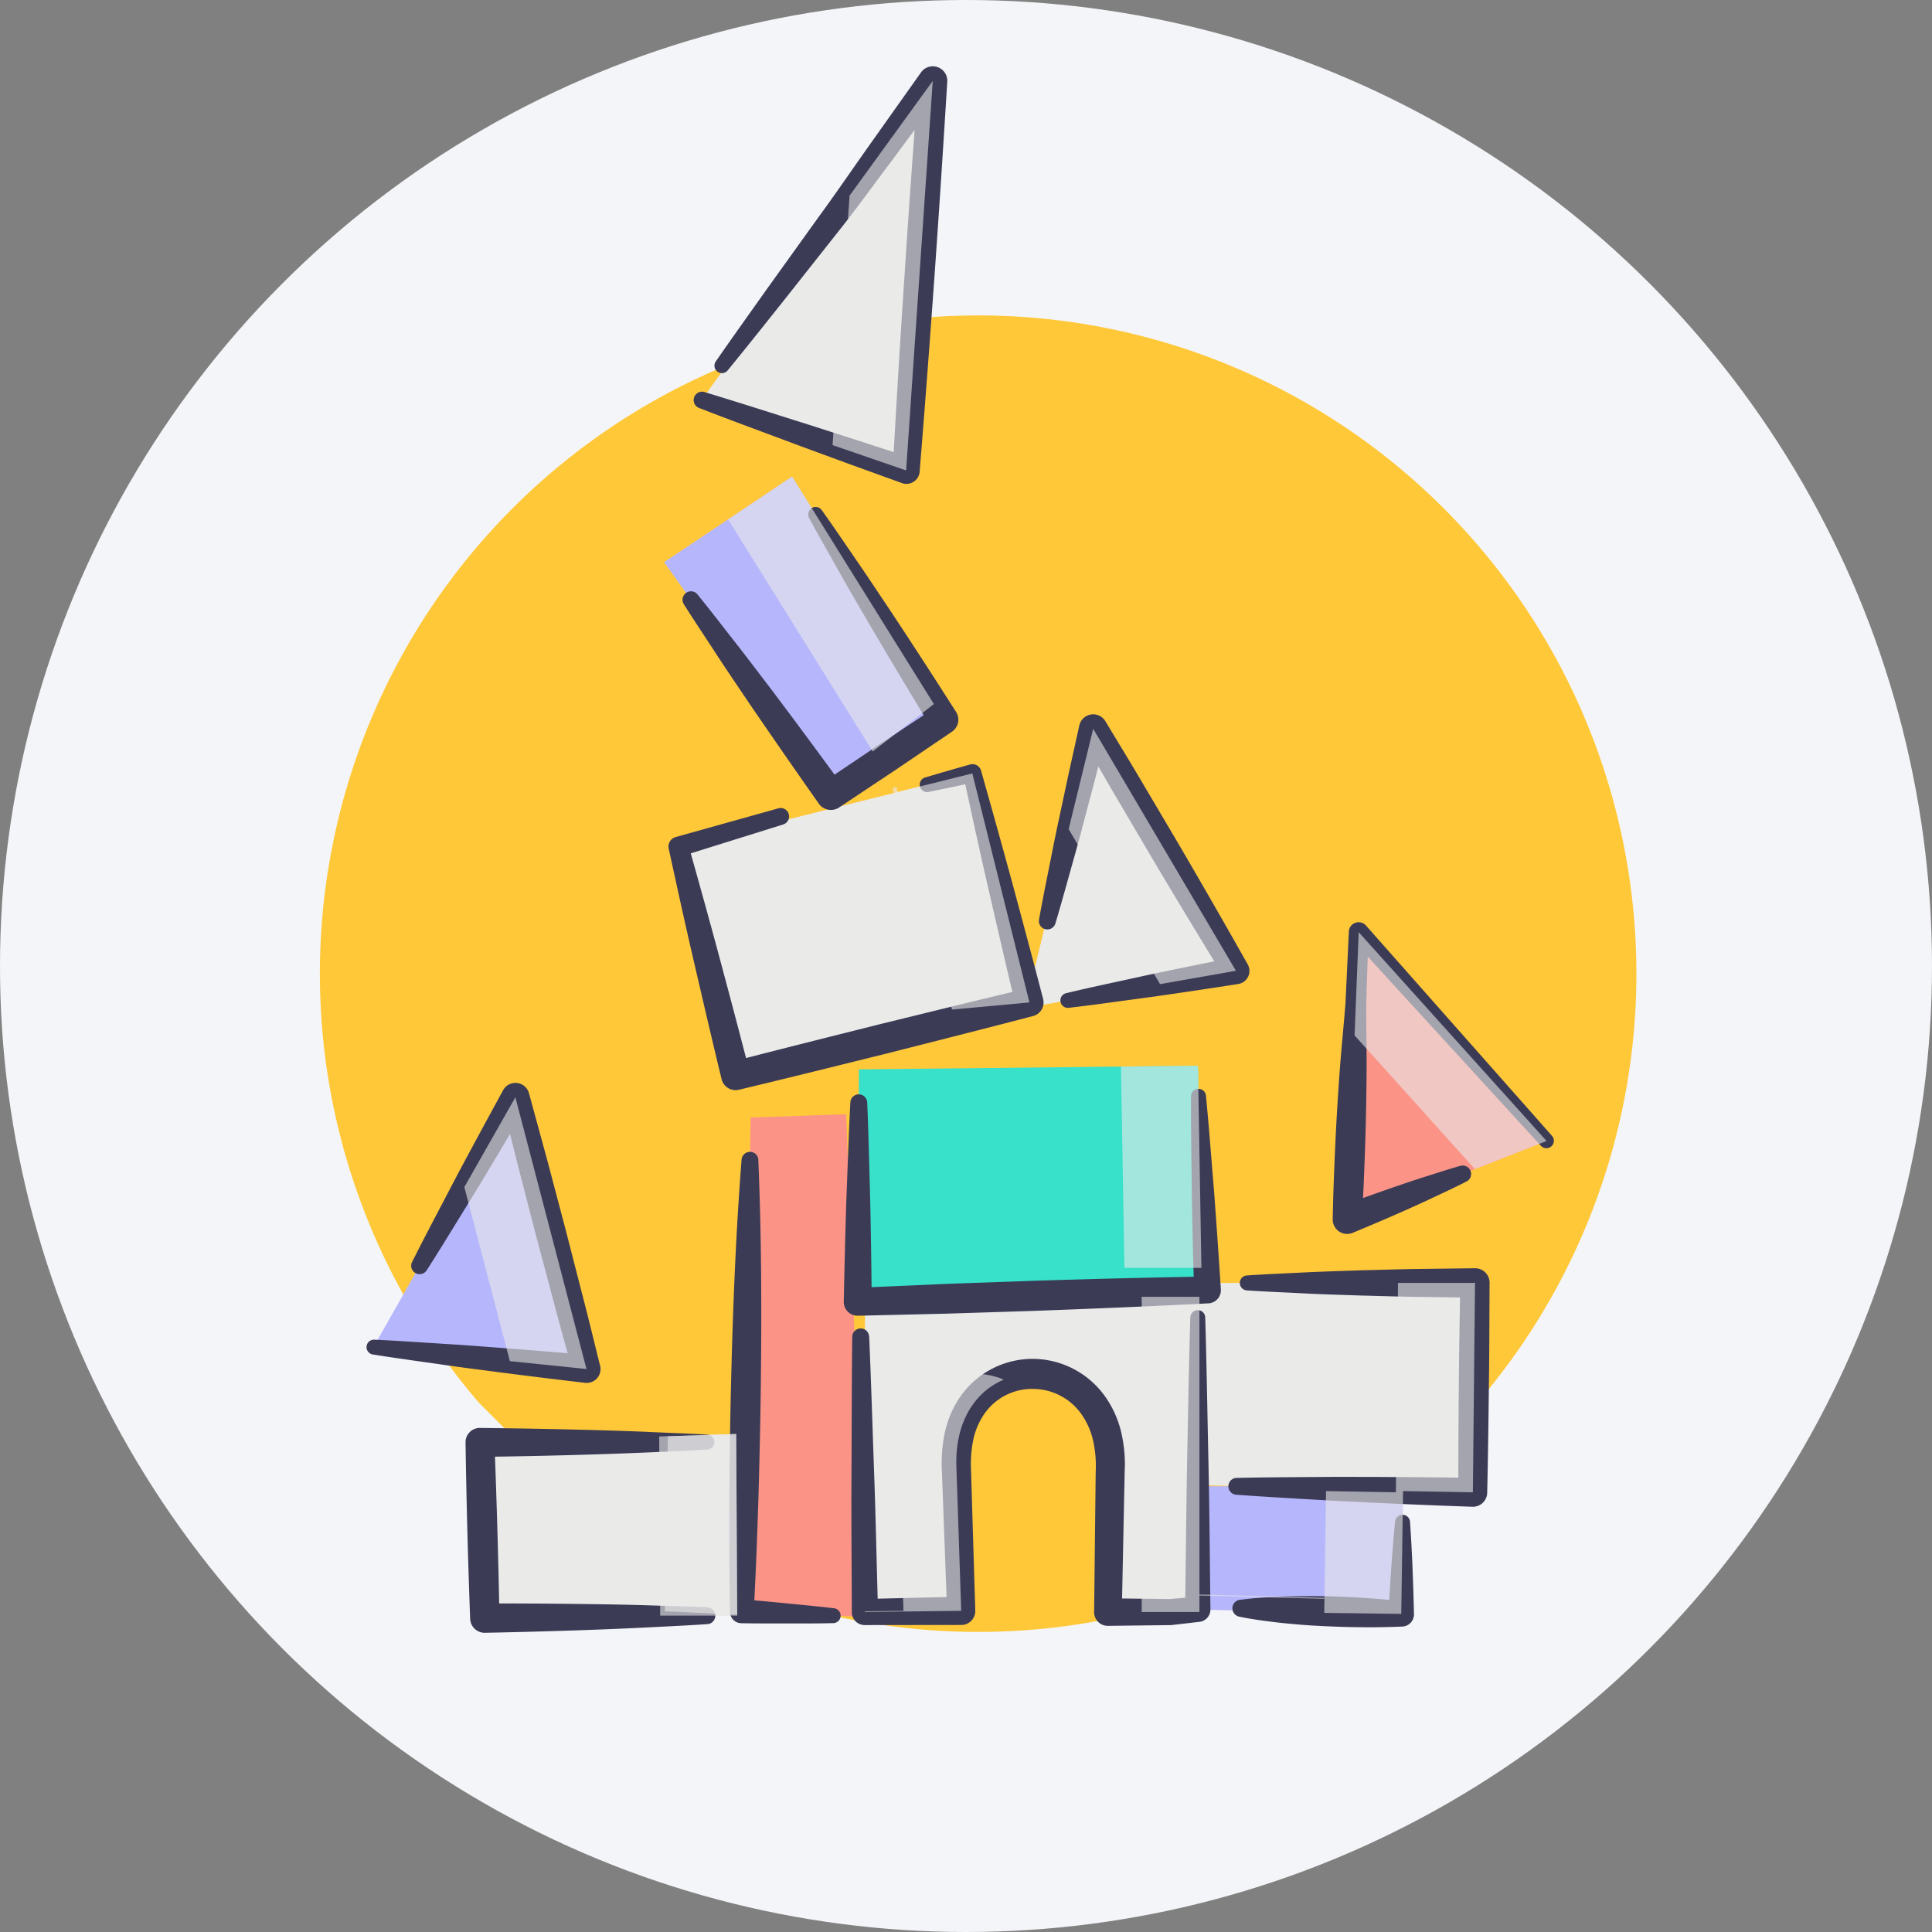 <svg xmlns="http://www.w3.org/2000/svg" xmlns:xlink="http://www.w3.org/1999/xlink" width="196" height="196" viewBox="0 0 196 196">
  <rect x="0" y="0" width="196" height="196" fill="#808080" stroke="none"/>
  <defs>
    <clipPath id="clip-path">
      <rect id="Rectangle_225" data-name="Rectangle 225" width="19.478" height="24.044" fill="none"/>
    </clipPath>
    <clipPath id="clip-path-2">
      <rect id="Rectangle_226" data-name="Rectangle 226" width="10.159" height="39.513" fill="none"/>
    </clipPath>
    <clipPath id="clip-path-3">
      <rect id="Rectangle_227" data-name="Rectangle 227" width="15.293" height="33.575" fill="none"/>
    </clipPath>
    <clipPath id="clip-path-4">
      <rect id="Rectangle_228" data-name="Rectangle 228" width="8.161" height="20.504" fill="none"/>
    </clipPath>
    <clipPath id="clip-path-5">
      <rect id="Rectangle_229" data-name="Rectangle 229" width="16.967" height="25.906" fill="none"/>
    </clipPath>
    <clipPath id="clip-path-6">
      <rect id="Rectangle_230" data-name="Rectangle 230" width="13.356" height="23.956" fill="none"/>
    </clipPath>
    <clipPath id="clip-path-7">
      <rect id="Rectangle_231" data-name="Rectangle 231" width="20.877" height="27.882" fill="none"/>
    </clipPath>
    <clipPath id="clip-path-8">
      <rect id="Rectangle_232" data-name="Rectangle 232" width="7.907" height="18.425" fill="none"/>
    </clipPath>
    <clipPath id="clip-path-9">
      <rect id="Rectangle_233" data-name="Rectangle 233" width="12.39" height="27.571" fill="none"/>
    </clipPath>
    <clipPath id="clip-path-10">
      <rect id="Rectangle_234" data-name="Rectangle 234" width="12.664" height="0.435" fill="none"/>
    </clipPath>
    <clipPath id="clip-path-11">
      <rect id="Rectangle_235" data-name="Rectangle 235" width="0.517" height="0.638" fill="none"/>
    </clipPath>
    <clipPath id="clip-path-12">
      <rect id="Rectangle_236" data-name="Rectangle 236" width="7.343" height="18.329" fill="none"/>
    </clipPath>
    <clipPath id="clip-path-13">
      <rect id="Rectangle_238" data-name="Rectangle 238" width="5.857" height="31.978" fill="none"/>
    </clipPath>
    <clipPath id="clip-path-14">
      <rect id="Rectangle_239" data-name="Rectangle 239" width="14.074" height="24.171" fill="none"/>
    </clipPath>
  </defs>
  <g id="icon_pro" transform="translate(-90 -187)">
    <circle id="back" cx="98" cy="98" r="98" transform="translate(90 187)" fill="#f4f5f8"/>
    <g id="plug" transform="translate(122.447 213)">
      <path id="Path_5656" data-name="Path 5656" d="M66.779,22A66.778,66.778,0,0,0,16.124,132.287l7.143,7.143A66.779,66.779,0,1,0,66.779,22Z" transform="translate(0 -16)" fill="#ffc839"/>
      <g id="Group_4111" data-name="Group 4111" transform="translate(-13.433 -278.082)">
        <path id="Path_5571" data-name="Path 5571" d="M91.642,340.3l-2.7,39.512-20.756-7.143Z" transform="translate(-16.031 -80.004)" fill="#eaeae9"/>
        <path id="Path_5572" data-name="Path 5572" d="M154.989,453.194l19.062,21.185-20.219,7.951Z" transform="translate(-36.166 -106.546)" fill="#fb9387"/>
        <path id="Path_5573" data-name="Path 5573" d="M39.071,475.084l7.213,27.572-21.615-2.218Z" transform="translate(-5.8 -111.692)" fill="#b6b6fc"/>
        <path id="Path_5574" data-name="Path 5574" d="M118.009,426.222l14.474,24.549-21.4,3.775Z" transform="translate(-26.117 -100.205)" fill="#eaeae9"/>
        <path id="Path_5575" data-name="Path 5575" d="M80.149,425.082l11.427-7.645L76.2,392.772l-12.985,8.687Z" transform="translate(-14.862 -92.341)" fill="#b6b6fc"/>
        <rect id="Rectangle_224" data-name="Rectangle 224" width="30.721" height="23.946" transform="translate(49.819 337.98) rotate(-14.003)" fill="#eaeae9"/>
        <path id="Path_5576" data-name="Path 5576" d="M88.907,494.856l34.908-.627-.394-23.319-34.393.372Z" transform="translate(-20.902 -110.711)" fill="#37e1ca"/>
        <path id="Path_5577" data-name="Path 5577" d="M134.226,520.23l27.738.732.216-21.244H134.224Z" transform="translate(-31.556 -117.484)" fill="#eaeae9"/>
        <path id="Path_5578" data-name="Path 5578" d="M132.792,539.186l21.572.446.183-12.945H132.791Z" transform="translate(-31.219 -123.824)" fill="#b6b6fc"/>
        <path id="Path_5579" data-name="Path 5579" d="M73.531,527.771l12.515.582-1.932-51.01-9.686.34Z" transform="translate(-17.287 -112.224)" fill="#fb9387"/>
        <path id="Path_5580" data-name="Path 5580" d="M39.287,538.432l25.606-.243L64.8,519.757l-26,.849Z" transform="translate(-9.121 -122.195)" fill="#eaeae9"/>
        <path id="Path_5581" data-name="Path 5581" d="M89.863,533.535l9.765-.122-.488-14.525c-.488-12.451,15.257-12.7,15.624-.733l-.244,15.379H123.8v-31.98H89.863Z" transform="translate(-21.127 -117.916)" fill="#eaeae9"/>
        <path id="Path_5582" data-name="Path 5582" d="M68.213,371.4c3.506,1.055,6.987,2.183,10.479,3.277l5.225,1.68,5.217,1.7-1.8,1.2q.537-9.888,1.2-19.766c.426-6.588.9-13.171,1.394-19.754l2.66.965-5.355,7.239c-1.814,2.392-3.556,4.836-5.428,7.184l-5.584,7.065c-1.873,2.345-3.736,4.7-5.639,7.022a.756.756,0,0,1-1.206-.909c1.706-2.468,3.453-4.9,5.188-7.349l5.244-7.306c1.773-2.417,3.459-4.9,5.192-7.341l5.2-7.332a1.468,1.468,0,0,1,2.663.938l0,.026c-.408,6.588-.831,13.176-1.3,19.759s-.962,13.167-1.5,19.746l0,.04a1.346,1.346,0,0,1-1.452,1.232,1.411,1.411,0,0,1-.348-.077l-5.16-1.867-5.153-1.892c-3.426-1.287-6.863-2.54-10.276-3.867a.854.854,0,0,1,.556-1.613" transform="translate(-15.778 -79.548)" fill="#3b3b56"/>
        <path id="Path_5583" data-name="Path 5583" d="M165.476,478.181c-.943.485-1.9.932-2.858,1.383s-1.913.9-2.879,1.328q-2.894,1.294-5.82,2.5a1.461,1.461,0,0,1-2.016-1.368l0-.065c.041-2.429.138-4.857.248-7.285s.255-4.853.427-7.279.425-4.846.615-7.27l.345-7.281v-.017a.994.994,0,0,1,1.739-.612l18.882,21.348a.756.756,0,0,1-1.124,1.01l-19.243-21.022,1.739-.629-.234,7.286c0,2.432.06,4.865.037,7.3s-.068,4.86-.151,7.289-.18,4.857-.331,7.283l-2.015-1.432q2.965-1.112,5.965-2.132,1.5-.519,3.014-.988c1.007-.321,2.013-.647,3.034-.935a.857.857,0,0,1,.624,1.588" transform="translate(-35.712 -106.237)" fill="#3b3b56"/>
        <path id="Path_5584" data-name="Path 5584" d="M28.371,491.362c.735-1.472,1.492-2.932,2.256-4.387l2.289-4.369c1.542-2.9,3.115-5.789,4.689-8.675a1.425,1.425,0,0,1,2.624.3l.012.043,1.876,6.874,1.82,6.888,1.774,6.9c.6,2.3,1.151,4.609,1.727,6.912l.009.036a1.4,1.4,0,0,1-1.02,1.7,1.42,1.42,0,0,1-.506.032c-3.6-.424-7.192-.864-10.783-1.343-1.8-.226-3.59-.49-5.384-.743s-3.589-.506-5.38-.792a.756.756,0,0,1,.155-1.5c1.811.083,3.62.2,5.428.317s3.617.223,5.423.366c3.613.261,7.223.561,10.831.876l-1.518,1.769c-.625-2.291-1.275-4.576-1.879-6.872l-1.833-6.886-1.785-6.9L37.464,475l2.635.346c-1.673,2.83-3.346,5.659-5.05,8.471l-2.581,4.2c-.859,1.4-1.726,2.8-2.614,4.185a.855.855,0,0,1-1.484-.844" transform="translate(-5.58 -111.247)" fill="#3b3b56"/>
        <path id="Path_5585" data-name="Path 5585" d="M112.943,445.121c.3-1.651.623-3.3.953-4.938s.645-3.29,1-4.927l1.05-4.915,1.085-4.907a1.442,1.442,0,0,1,2.642-.436l.022.036c1.223,2.035,2.469,4.058,3.672,6.105l3.625,6.133q3.6,6.151,7.1,12.355l.027.047a1.345,1.345,0,0,1-.512,1.831,1.363,1.363,0,0,1-.451.157q-4.287.672-8.584,1.284c-2.87.379-5.732.8-8.611,1.132a.756.756,0,0,1-.262-1.487c2.817-.675,5.652-1.257,8.477-1.883q4.249-.893,8.506-1.731l-.938,2.035q-3.743-6.065-7.374-12.193l-3.613-6.141c-1.209-2.043-2.377-4.113-3.565-6.168l2.664-.4-1.25,4.867-1.284,4.859c-.425,1.622-.887,3.232-1.336,4.847s-.9,3.229-1.381,4.836a.855.855,0,0,1-1.66-.4" transform="translate(-26.55 -99.754)" fill="#3b3b56"/>
        <path id="Path_5586" data-name="Path 5586" d="M67.187,405.68c1.287,1.583,2.525,3.2,3.78,4.8s2.481,3.231,3.717,4.849q3.676,4.88,7.268,9.818l-2.068-.376,5.7-3.838,5.736-3.789-.436,2.026q-3.191-5.253-6.309-10.55c-1.026-1.775-2.068-3.538-3.068-5.329s-2.029-3.563-3-5.371a.757.757,0,0,1,1.282-.8c1.193,1.67,2.338,3.371,3.5,5.061s2.292,3.4,3.434,5.1q3.39,5.128,6.693,10.311a1.473,1.473,0,0,1-.414,2.01l-.022.015-5.692,3.856-5.724,3.807-.014.01a1.5,1.5,0,0,1-2.055-.385q-3.515-4.994-6.962-10.037c-1.136-1.69-2.288-3.37-3.4-5.078s-2.25-3.4-3.335-5.123a.855.855,0,0,1,1.387-.994" transform="translate(-15.439 -93.29)" fill="#3b3b56"/>
        <path id="Path_5587" data-name="Path 5587" d="M75.428,437.038l-10.322,3.225.7-1.216c1.082,3.843,2.154,7.689,3.187,11.545s2.059,7.713,3.048,11.579L70.259,461.1c4.954-1.293,9.924-2.526,14.889-3.778,4.973-1.215,9.943-2.449,14.927-3.623l-1.044,1.737c-.934-3.88-1.825-7.771-2.722-11.66s-1.744-7.792-2.585-11.7l1.127.677c-1.547.342-3.1.661-4.651.98a.756.756,0,0,1-.365-1.466c1.52-.447,3.04-.894,4.565-1.318a.9.9,0,0,1,1.112.623l.015.054q1.637,5.762,3.21,11.539c1.035,3.855,2.075,7.709,3.073,11.573a1.42,1.42,0,0,1-1.02,1.731l-.023.006c-4.952,1.3-9.918,2.549-14.88,3.811-4.971,1.227-9.938,2.471-14.919,3.655l-.024.005a1.457,1.457,0,0,1-1.754-1.074c-.942-3.877-1.842-7.767-2.747-11.654s-1.759-7.788-2.608-11.689l-.01-.045a1,1,0,0,1,.705-1.172L74.943,435.4a.853.853,0,0,1,.485,1.636" transform="translate(-15 -101.311)" fill="#3b3b56"/>
        <path id="Path_5588" data-name="Path 5588" d="M89.429,475.342q.11,2.531.171,5.061l.138,5.06q.106,5.061.15,10.12l-1.465-1.423,8.867-.392,8.868-.317c5.913-.181,11.828-.34,17.745-.431l-1.313,1.423q-.146-4.927-.231-9.857c-.024-3.288-.1-6.574-.076-9.863a.756.756,0,0,1,1.508-.07c.327,3.274.558,6.552.836,9.829q.365,4.916.681,9.837a1.336,1.336,0,0,1-1.251,1.419h-.007l-.056,0c-5.909.307-11.82.548-17.733.766l-8.871.281-8.872.207h-.035a1.4,1.4,0,0,1-1.43-1.365v-.06q.1-5.059.255-10.117l.19-5.058q.088-2.53.223-5.058a.855.855,0,0,1,1.707.008" transform="translate(-20.466 -111.431)" fill="#3b3b56"/>
        <path id="Path_5589" data-name="Path 5589" d="M138.891,519.041c2-.049,4-.063,6-.077s4-.036,6-.026q6,.006,12,.1l-1.5,1.449c-.008-3.54.017-7.081.049-10.622.015-3.54.1-7.081.142-10.621l1.49,1.505-5.788-.074c-1.929-.024-3.859-.092-5.788-.137-1.929-.067-3.858-.114-5.788-.218s-3.858-.169-5.788-.305a.758.758,0,0,1,0-1.511c1.93-.136,3.859-.209,5.788-.306s3.859-.148,5.788-.219c1.929-.044,3.859-.112,5.788-.136l5.788-.073a1.471,1.471,0,0,1,1.49,1.453v.052c-.027,3.541-.018,7.083-.074,10.622-.04,3.542-.087,7.081-.168,10.622v.031a1.451,1.451,0,0,1-1.484,1.417h-.017q-6-.206-11.992-.507c-2-.09-4-.211-5.995-.33s-4-.233-5.993-.384a.855.855,0,0,1,.044-1.706" transform="translate(-32.458 -117.026)" fill="#3b3b56"/>
        <path id="Path_5590" data-name="Path 5590" d="M139.353,539.1c1.375-.186,2.747-.265,4.118-.33,1.371-.047,2.74-.058,4.108-.042s2.735.073,4.1.158,2.731.2,4.094.346l-1.338,1.274c.082-1.559.171-3.118.281-4.676s.232-3.118.389-4.675a.758.758,0,0,1,1.511.021c.113,1.562.194,3.123.256,4.683s.111,3.122.148,4.683a1.239,1.239,0,0,1-1.186,1.267l-.151.006q-2.057.084-4.11.06c-1.368-.011-2.735-.06-4.1-.128s-2.731-.185-4.1-.328c-1.364-.159-2.727-.333-4.086-.615a.866.866,0,0,1,.06-1.706" transform="translate(-32.586 -124.714)" fill="#3b3b56"/>
        <path id="Path_5591" data-name="Path 5591" d="M74.811,483.145c.321,7.644.346,15.282.252,22.919-.044,3.818-.135,7.635-.242,11.453-.125,3.816-.265,7.632-.473,11.447L73.2,527.734q2.327.184,4.651.422c1.55.149,3.1.294,4.647.48a.757.757,0,0,1-.072,1.508c-1.558.037-3.115.034-4.672.034s-3.113,0-4.669-.024a1.172,1.172,0,0,1-1.151-1.147l0-.084c-.07-3.82-.075-7.64-.063-11.458.031-3.818.076-7.637.17-11.454.18-7.635.477-15.267,1.072-22.895a.855.855,0,0,1,1.706.031" transform="translate(-16.894 -113.396)" fill="#3b3b56"/>
        <path id="Path_5592" data-name="Path 5592" d="M61.426,538.852c-1.88.132-3.761.217-5.642.313s-3.763.179-5.643.249q-5.644.209-11.288.318a1.475,1.475,0,0,1-1.5-1.418v-.03q-.332-8.911-.467-17.827v-.035a1.448,1.448,0,0,1,1.426-1.472h.038q5.768.063,11.535.215c1.922.054,3.845.11,5.767.2s3.845.148,5.768.265a.757.757,0,0,1,0,1.511c-1.922.123-3.845.2-5.767.283s-3.844.154-5.767.214q-5.768.177-11.535.248l1.464-1.506q.348,8.909.511,17.825l-1.505-1.448q5.646-.009,11.293.074c1.882.029,3.765.063,5.647.126s3.765.1,5.648.191a.855.855,0,0,1,.018,1.707" transform="translate(-8.671 -122.005)" fill="#3b3b56"/>
        <path id="Path_5593" data-name="Path 5593" d="M89.87,505.98c.2,4.657.341,9.315.506,13.973s.259,9.315.394,13.973l-1.342-1.3,9.763-.232-1.417,1.485-.525-14.209a15.4,15.4,0,0,1,.292-3.922,10.237,10.237,0,0,1,1.668-3.782,8.94,8.94,0,0,1,7.352-3.7,9.055,9.055,0,0,1,7.26,3.837,10.463,10.463,0,0,1,1.654,3.762,14.454,14.454,0,0,1,.315,3.863l-.292,14.251-1.4-1.421,6.347.075-.135.008,2.77-.25-1.157,1.281c.07-4.937.108-9.873.2-14.809s.181-9.873.328-14.81a.756.756,0,0,1,1.511,0c.148,4.937.222,9.873.329,14.81s.135,9.872.2,14.809a1.267,1.267,0,0,1-1.116,1.277l-.041,0-2.763.32a.771.771,0,0,1-.1.007h-.033l-6.347.075a1.383,1.383,0,0,1-1.4-1.367v-.054l.159-14.19a11.668,11.668,0,0,0-.269-3.2,7.483,7.483,0,0,0-1.205-2.7,6.039,6.039,0,0,0-4.863-2.526,5.891,5.891,0,0,0-4.877,2.418,7.244,7.244,0,0,0-1.192,2.679,12.382,12.382,0,0,0-.241,3.147l.431,14.219v.021a1.419,1.419,0,0,1-1.376,1.463h-.041l-9.766.012h-.033a1.307,1.307,0,0,1-1.31-1.306c-.008-4.66-.061-9.319-.033-13.98s.016-9.32.079-13.981a.854.854,0,0,1,1.706-.026" transform="translate(-20.707 -118.328)" fill="#3b3b56"/>
        <g id="Group_2968" data-name="Group 2968" transform="translate(118.409 346.649)" opacity="0.6" style="mix-blend-mode: multiply;isolation: isolate">
          <g id="Group_2967" data-name="Group 2967">
            <g id="Group_2966" data-name="Group 2966" clip-path="url(#clip-path)">
              <path id="Path_5594" data-name="Path 5594" d="M154.8,463.67l12.209,13.569,7.27-2.858L155.22,453.2Z" transform="translate(-154.803 -453.196)" fill="#eaeae9"/>
            </g>
          </g>
        </g>
        <g id="Group_2971" data-name="Group 2971" transform="translate(65.45 260.293)" opacity="0.6" style="mix-blend-mode: multiply;isolation: isolate">
          <g id="Group_2970" data-name="Group 2970">
            <g id="Group_2969" data-name="Group 2969" clip-path="url(#clip-path-2)">
              <path id="Path_5595" data-name="Path 5595" d="M87.292,351.934l-1.725,25.308,7.462,2.568,2.7-39.512Z" transform="translate(-85.567 -340.297)" fill="#eaeae9"/>
            </g>
          </g>
        </g>
        <g id="Group_2974" data-name="Group 2974" transform="translate(115.331 382.234)" opacity="0.6" style="mix-blend-mode: multiply;isolation: isolate">
          <g id="Group_2973" data-name="Group 2973">
            <g id="Group_2972" data-name="Group 2972" clip-path="url(#clip-path-3)">
              <path id="Path_5596" data-name="Path 5596" d="M150.779,533.193l7.812.1.181-12.458,7.084.129.216-21.246h-7.812l-.215,21.246-7.085-.129Z" transform="translate(-150.779 -499.719)" fill="#eaeae9"/>
            </g>
          </g>
        </g>
        <g id="Group_2977" data-name="Group 2977" transform="translate(94.707 360.2)" opacity="0.6" style="mix-blend-mode: multiply;isolation: isolate">
          <g id="Group_2976" data-name="Group 2976">
            <g id="Group_2975" data-name="Group 2975" clip-path="url(#clip-path-4)">
              <path id="Path_5597" data-name="Path 5597" d="M131.628,470.912l-7.812.086.349,20.419h7.812Z" transform="translate(-123.816 -470.912)" fill="#eaeae9"/>
            </g>
          </g>
        </g>
        <g id="Group_2980" data-name="Group 2980" transform="translate(89.401 326.017)" opacity="0.6" style="mix-blend-mode: multiply;isolation: isolate">
          <g id="Group_2979" data-name="Group 2979">
            <g id="Group_2978" data-name="Group 2978" clip-path="url(#clip-path-5)">
              <path id="Path_5598" data-name="Path 5598" d="M119.369,426.222l-2.49,10.182,9.274,15.723,7.693-1.357Z" transform="translate(-116.879 -426.222)" fill="#eaeae9"/>
            </g>
          </g>
        </g>
        <g id="Group_2983" data-name="Group 2983" transform="translate(72.065 330.55)" opacity="0.6" style="mix-blend-mode: multiply;isolation: isolate">
          <g id="Group_2982" data-name="Group 2982">
            <g id="Group_2981" data-name="Group 2981" clip-path="url(#clip-path-6)">
              <path id="Path_5599" data-name="Path 5599" d="M99.717,456.1l7.854-.724-5.794-23.232-7.562,1.883Z" transform="translate(-94.215 -432.148)" fill="#eaeae9"/>
            </g>
          </g>
        </g>
        <g id="Group_2986" data-name="Group 2986" transform="translate(54.849 300.432)" opacity="0.6" style="mix-blend-mode: multiply;isolation: isolate">
          <g id="Group_2985" data-name="Group 2985">
            <g id="Group_2984" data-name="Group 2984" clip-path="url(#clip-path-7)">
              <path id="Path_5600" data-name="Path 5600" d="M92.584,415.848,78.2,392.773l-6.492,4.344,14.672,23.538Z" transform="translate(-71.707 -392.773)" fill="#eaeae9"/>
            </g>
          </g>
        </g>
        <g id="Group_2989" data-name="Group 2989" transform="translate(47.866 397.562)" opacity="0.6" style="mix-blend-mode: multiply;isolation: isolate">
          <g id="Group_2988" data-name="Group 2988">
            <g id="Group_2987" data-name="Group 2987" clip-path="url(#clip-path-8)">
              <path id="Path_5601" data-name="Path 5601" d="M62.674,538.181h7.812v-.1l-.1-18.329-6.928.225-.884.028Z" transform="translate(-62.578 -519.756)" fill="#eaeae9"/>
            </g>
          </g>
        </g>
        <g id="Group_2992" data-name="Group 2992" transform="translate(28.094 363.392)" opacity="0.6" style="mix-blend-mode: multiply;isolation: isolate">
          <g id="Group_2991" data-name="Group 2991">
            <g id="Group_2990" data-name="Group 2990" clip-path="url(#clip-path-9)">
              <path id="Path_5602" data-name="Path 5602" d="M36.728,484.2l4.619,17.66,7.771.8-2.1-8.025v0l-5.113-19.542Z" transform="translate(-36.728 -475.084)" fill="#eaeae9"/>
            </g>
          </g>
        </g>
        <g id="Group_2995" data-name="Group 2995" transform="translate(102.667 413.844)" opacity="0.6" style="mix-blend-mode: multiply;isolation: isolate">
          <g id="Group_2994" data-name="Group 2994">
            <g id="Group_2993" data-name="Group 2993" clip-path="url(#clip-path-10)">
              <path id="Path_5603" data-name="Path 5603" d="M146.887,541.379l-12.664-.334v.1l12.664.335Z" transform="translate(-134.223 -541.044)" fill="#eaeae9"/>
            </g>
          </g>
        </g>
        <g id="Group_2998" data-name="Group 2998" transform="translate(71.548 331.906)" opacity="0.6" style="mix-blend-mode: multiply;isolation: isolate">
          <g id="Group_2997" data-name="Group 2997">
            <g id="Group_2996" data-name="Group 2996" clip-path="url(#clip-path-11)">
              <path id="Path_5604" data-name="Path 5604" d="M93.615,434.559l.441-.112-.132-.526-.386.1Z" transform="translate(-93.539 -433.922)" fill="#eaeae9"/>
            </g>
          </g>
        </g>
        <g id="Group_3001" data-name="Group 3001" transform="translate(48.43 397.562)" opacity="0.6" style="mix-blend-mode: multiply;isolation: isolate">
          <g id="Group_3000" data-name="Group 3000">
            <g id="Group_2999" data-name="Group 2999" clip-path="url(#clip-path-12)">
              <path id="Path_5605" data-name="Path 5605" d="M63.316,537.741l7.343.344-.1-18.329-6.928.225Z" transform="translate(-63.316 -519.756)" fill="#eaeae9"/>
            </g>
          </g>
        </g>
        <g id="Group_3004" data-name="Group 3004" transform="translate(96.81 383.64)" opacity="0.6" style="mix-blend-mode: multiply;isolation: isolate">
          <g id="Group_3003" data-name="Group 3003">
            <g id="Group_3002" data-name="Group 3002" clip-path="url(#clip-path-13)">
              <rect id="Rectangle_237" data-name="Rectangle 237" width="5.857" height="31.978" transform="translate(0 0)" fill="#eaeae9"/>
            </g>
          </g>
        </g>
        <g id="Group_3007" data-name="Group 3007" transform="translate(68.738 391.447)" opacity="0.6" style="mix-blend-mode: multiply;isolation: isolate">
          <g id="Group_3006" data-name="Group 3006">
            <g id="Group_3005" data-name="Group 3005" clip-path="url(#clip-path-14)">
              <path id="Path_5606" data-name="Path 5606" d="M89.866,535.862v.072l9.762-.119-.487-14.529c-.187-4.761,2-7.739,4.8-8.929-4.694-1.979-10.972,1-10.661,8.929l.493,14.529Z" transform="translate(-89.866 -511.763)" fill="#eaeae9"/>
            </g>
          </g>
        </g>
      </g>
    </g>
  </g>
</svg>
